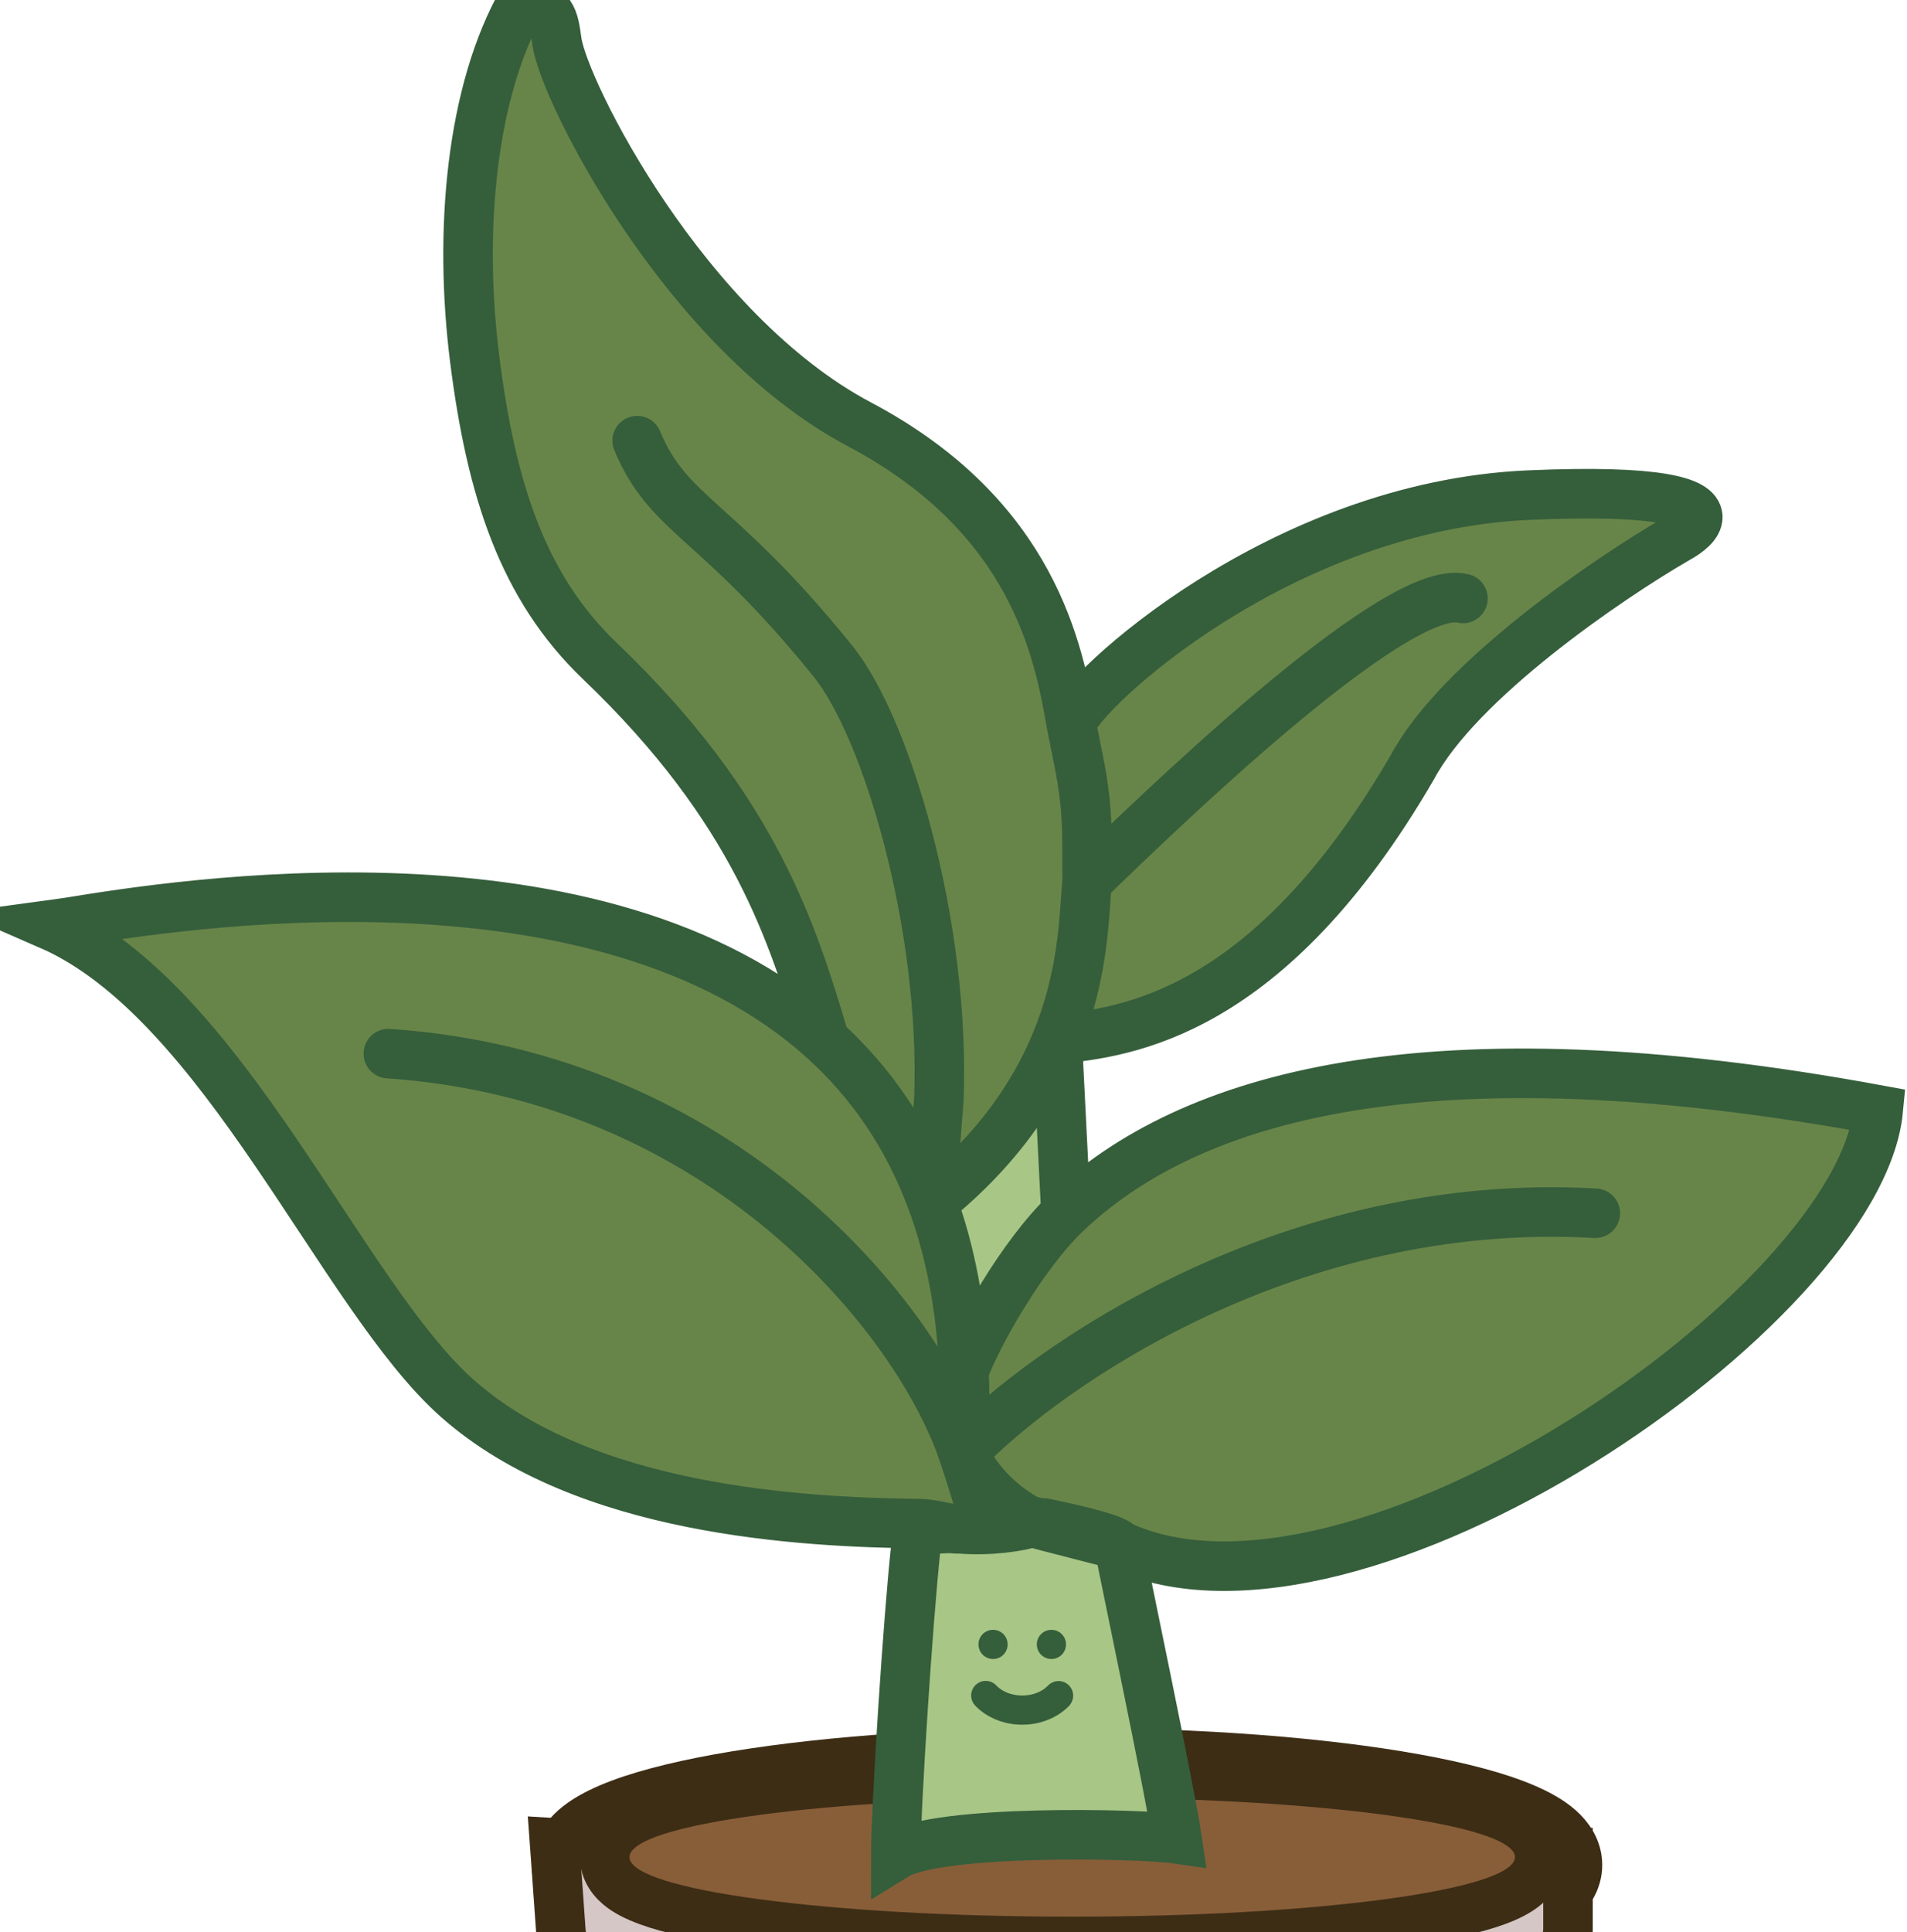 <svg width="77" height="78" viewBox="0 0 77 78" fill="none" xmlns="http://www.w3.org/2000/svg">
<path d="M26.647 79.192C25.778 79.132 25.535 80.18 25.675 81.951C26.348 90.459 33.658 97.244 42.192 97.158C51.135 96.856 58.475 91.299 59.51 82.412C59.637 81.32 59.766 80.143 59.898 78.873L26.647 79.192Z" fill="#8C7878" stroke="#3D2D15" stroke-width="2"/>
<path d="M43.082 70.745C48.538 70.745 53.504 71.144 57.127 71.797C58.931 72.122 60.452 72.518 61.545 72.984C62.088 73.216 62.582 73.487 62.957 73.817C63.327 74.143 63.694 74.632 63.694 75.28C63.694 75.928 63.327 76.417 62.957 76.743C62.582 77.073 62.088 77.345 61.545 77.576C60.452 78.042 58.931 78.439 57.127 78.765C53.504 79.418 48.538 79.815 43.082 79.815C37.626 79.815 32.661 79.418 29.037 78.765C27.234 78.44 25.713 78.042 24.62 77.576C24.077 77.345 23.583 77.073 23.208 76.743C22.861 76.438 22.516 75.989 22.475 75.4L22.471 75.28L22.475 75.161C22.516 74.572 22.861 74.123 23.208 73.817C23.583 73.487 24.077 73.216 24.62 72.984C25.713 72.519 27.234 72.122 29.037 71.797C32.661 71.144 37.626 70.745 43.082 70.745Z" fill="#D6C7C7" stroke="#3D2D15" stroke-width="2"/>
<path d="M43.252 73.293C49.808 73.293 55.48 73.87 59.006 74.783H63.312V77.83L63.309 77.946C63.271 78.514 62.958 78.959 62.621 79.274C62.262 79.609 61.788 79.885 61.268 80.118C60.221 80.588 58.765 80.986 57.028 81.312C53.538 81.966 48.708 82.364 43.252 82.364C37.796 82.364 32.831 81.966 29.207 81.313C27.403 80.988 25.882 80.59 24.789 80.124C24.247 79.893 23.753 79.621 23.378 79.291C23.022 78.978 22.668 78.513 22.643 77.9L22.474 75.526L22.392 74.387L23.532 74.456L27.487 74.698C31.178 73.836 36.888 73.293 43.252 73.293Z" fill="#D6C7C7" stroke="#3D2D15" stroke-width="2"/>
<path d="M43.294 71.557C48.26 71.557 52.775 71.828 56.066 72.27C57.705 72.491 59.081 72.758 60.067 73.072C60.554 73.227 61.005 73.411 61.355 73.642C61.656 73.839 62.169 74.263 62.169 74.962C62.169 75.661 61.656 76.085 61.355 76.282C61.005 76.512 60.554 76.696 60.067 76.851C59.081 77.164 57.705 77.433 56.066 77.653C52.775 78.096 48.26 78.367 43.294 78.367C38.328 78.367 33.813 78.096 30.521 77.653C28.883 77.433 27.507 77.164 26.52 76.851C26.034 76.696 25.582 76.512 25.232 76.282C24.951 76.097 24.482 75.713 24.425 75.09L24.419 74.962L24.425 74.834C24.482 74.21 24.951 73.827 25.232 73.642C25.582 73.411 26.034 73.227 26.52 73.072C27.507 72.758 28.883 72.491 30.521 72.27C33.813 71.828 38.328 71.557 43.294 71.557Z" fill="#885E39" stroke="#3D2D15" stroke-width="2"/>
<path d="M38.886 58.636C38.956 57.481 38.966 56.384 38.922 55.342C38.812 52.747 38.365 50.492 37.649 48.534L37.627 48.475C37.617 48.447 37.607 48.42 37.596 48.393C36.605 45.75 35.117 43.656 33.303 42.004C24.241 33.748 7.033 36.537 2.815 37.221C2.5 37.272 2.161 37.312 2 37.334C9.054 40.408 13.756 52.267 18.459 56.44C23.589 60.992 32.39 61.445 37.106 61.503C37.11 61.485 37.109 61.488 37.107 61.503C37.613 61.509 38.013 61.645 38.41 61.695C38.526 61.695 38.645 61.7 38.765 61.71C39.917 61.814 41.232 61.618 41.675 61.449C40.477 60.829 39.521 59.908 38.886 58.636Z" fill="#688549"/>
<path d="M33.284 41.938L33.303 42.004C35.117 43.656 36.605 45.75 37.596 48.393C37.607 48.42 37.617 48.447 37.627 48.475L37.649 48.534C40.351 46.348 41.845 44.04 42.687 41.946C43.609 39.651 43.749 37.614 43.841 36.28C43.859 36.017 43.875 35.782 43.895 35.577C43.895 33.381 43.895 32.722 43.681 31.404C43.616 30.999 43.493 30.398 43.394 29.912L43.393 29.911C43.331 29.607 43.279 29.348 43.254 29.208C42.755 26.353 41.758 20.863 34.704 17.13C27.65 13.396 22.762 3.674 22.484 1.665C22.352 0.705 22.294 0.284 21.12 0C19.012 3.681 18.515 9.337 19.167 14.494C19.838 19.798 21.12 23.718 24.23 26.691C30.502 32.685 32.006 37.687 33.284 41.938Z" fill="#688549"/>
<path d="M42.687 41.946C45.465 41.668 51.216 40.979 57.03 30.965C58.91 27.451 64.938 23.352 67.717 21.741C68.178 21.492 68.563 21.168 68.553 20.863C68.533 20.272 67.032 19.753 61.732 19.985C51.686 20.424 43.681 27.89 43.254 29.208C43.279 29.348 43.331 29.607 43.393 29.911L43.394 29.912C43.493 30.398 43.616 30.999 43.681 31.404C43.895 32.722 43.895 33.381 43.895 35.577C43.875 35.782 43.859 36.017 43.841 36.28C43.749 37.614 43.609 39.651 42.687 41.946Z" fill="#688549"/>
<path d="M38.922 55.342C38.966 56.384 38.956 57.481 38.886 58.636C39.521 59.908 40.477 60.829 41.675 61.449C41.789 61.405 41.877 61.449 41.971 61.449C42.082 61.449 45.123 62.075 45.178 62.369C54.706 66.821 75.089 52.707 75.84 44.8C57.55 41.431 47.989 44.264 43.04 48.973C41.28 50.648 39.44 53.92 38.922 55.342Z" fill="#688549"/>
<path d="M38.922 55.342C39.44 53.92 41.28 50.648 43.04 48.973L42.687 41.946C41.845 44.04 40.351 46.348 37.649 48.534C38.365 50.492 38.812 52.747 38.922 55.342Z" fill="#A8C686"/>
<path d="M36.17 74.887C37.88 73.833 46.033 74.008 47.529 74.228C47.249 72.331 45.379 63.446 45.178 62.369C45.088 62.327 41.762 61.494 41.675 61.449C41.232 61.618 39.917 61.814 38.765 61.71C38.645 61.717 38.528 61.71 38.41 61.695C37.913 61.693 37.459 61.764 37.072 61.71C37.072 61.71 37.072 61.71 37.072 61.71C37.044 61.9 37.014 62.147 36.981 62.441C36.661 65.371 36.17 72.987 36.17 74.887Z" fill="#A8C686"/>
<path d="M37.072 61.71C37.459 61.764 37.913 61.693 38.41 61.695M37.072 61.71C37.061 61.767 37.098 61.556 37.107 61.503M37.072 61.71C37.044 61.9 37.014 62.147 36.981 62.441M37.072 61.71C37.072 61.71 37.072 61.71 37.072 61.71ZM39.716 61.271C39.476 60.499 39.215 59.603 38.886 58.636M15.68 42.529C29.26 43.459 37.069 53.279 38.886 58.636M38.886 58.636C38.956 57.481 38.966 56.384 38.922 55.342M38.886 58.636C39.521 59.908 40.477 60.829 41.675 61.449M38.886 58.636C42.266 55.122 52.103 48.27 64.415 48.973M38.765 61.71C39.917 61.814 41.232 61.618 41.675 61.449M38.765 61.71C38.645 61.7 38.526 61.695 38.41 61.695M38.765 61.71C38.645 61.717 38.528 61.71 38.41 61.695M38.922 55.342C39.44 53.92 41.28 50.648 43.04 48.973M38.922 55.342C38.812 52.747 38.365 50.492 37.649 48.534M43.04 48.973C47.989 44.264 57.55 41.431 75.84 44.8C75.089 52.707 54.706 66.821 45.178 62.369M43.04 48.973L42.687 41.946M42.687 41.946C45.465 41.668 51.216 40.979 57.03 30.965C58.911 27.451 64.938 23.352 67.717 21.741C68.178 21.492 68.563 21.168 68.553 20.863C68.533 20.272 67.032 19.753 61.732 19.985C51.686 20.424 43.681 27.89 43.254 29.208M42.687 41.946C43.609 39.651 43.749 37.614 43.841 36.28M42.687 41.946C41.845 44.04 40.351 46.348 37.649 48.534M43.254 29.208C42.755 26.353 41.758 20.863 34.704 17.13C27.65 13.396 22.762 3.674 22.484 1.665C22.352 0.705 22.294 0.284 21.12 0C19.012 3.681 18.515 9.337 19.167 14.494C19.838 19.798 21.12 23.718 24.23 26.691C30.502 32.685 32.006 37.687 33.284 41.938M43.254 29.208C43.279 29.348 43.331 29.607 43.393 29.911L43.394 29.912C43.493 30.398 43.616 30.999 43.681 31.404C43.895 32.722 43.895 33.381 43.895 35.577M37.649 48.534C37.641 48.514 37.634 48.494 37.627 48.475M37.649 48.534L37.627 48.475M37.649 48.534C43.312 43.954 43.665 38.833 43.841 36.28M43.895 35.577C46.405 33.161 56.335 23.454 59.071 24.157M43.895 35.577C43.875 35.782 43.859 36.017 43.841 36.28M33.303 42.004C24.241 33.748 7.033 36.537 2.815 37.221C2.5 37.272 2.161 37.312 2 37.334C9.054 40.408 13.756 52.267 18.459 56.44C23.589 60.992 32.39 61.445 37.106 61.503M33.303 42.004C35.117 43.656 36.605 45.75 37.596 48.393M33.303 42.004L33.284 41.938M33.303 42.004C33.297 41.982 33.29 41.96 33.284 41.938M45.178 62.369C45.379 63.446 47.249 72.331 47.529 74.228C46.033 74.008 37.88 73.833 36.17 74.887C36.17 72.987 36.661 65.371 36.981 62.441M45.178 62.369C45.123 62.075 42.082 61.449 41.971 61.449C41.877 61.449 41.789 61.405 41.675 61.449M45.178 62.369C45.088 62.327 41.762 61.494 41.675 61.449M37.106 61.503C37.11 61.485 37.109 61.488 37.107 61.503M37.106 61.503L37.107 61.503M37.106 61.503C37.069 61.7 37.027 62.022 36.981 62.441M37.596 48.393L37.91 44.361C38.172 37.407 35.829 29.409 33.635 26.691C28.933 20.863 27.009 20.863 25.727 17.788M37.596 48.393C37.607 48.42 37.617 48.447 37.627 48.475M37.107 61.503C37.613 61.509 38.013 61.645 38.41 61.695" stroke="#355E3B" stroke-width="2" stroke-linecap="round"/>
<path d="M42.453 66.966C42.61 66.966 42.76 66.904 42.87 66.794C42.981 66.683 43.043 66.533 43.043 66.377C43.043 66.221 42.981 66.071 42.87 65.96C42.76 65.85 42.61 65.788 42.453 65.788C42.297 65.788 42.147 65.85 42.037 65.96C41.926 66.071 41.864 66.221 41.864 66.377C41.864 66.533 41.926 66.683 42.037 66.794C42.147 66.904 42.297 66.966 42.453 66.966ZM40.686 66.377C40.686 66.533 40.624 66.683 40.514 66.794C40.403 66.904 40.253 66.966 40.097 66.966C39.941 66.966 39.791 66.904 39.68 66.794C39.57 66.683 39.508 66.533 39.508 66.377C39.508 66.221 39.57 66.071 39.68 65.96C39.791 65.85 39.941 65.788 40.097 65.788C40.253 65.788 40.403 65.85 40.514 65.96C40.624 66.071 40.686 66.221 40.686 66.377ZM39.425 67.987C39.544 67.888 39.697 67.839 39.851 67.852C40.005 67.865 40.148 67.938 40.249 68.055L40.252 68.058C40.257 68.064 40.27 68.076 40.288 68.093C40.326 68.127 40.388 68.177 40.474 68.229C40.643 68.33 40.908 68.439 41.275 68.439C41.643 68.439 41.907 68.33 42.077 68.229C42.157 68.181 42.232 68.123 42.299 68.058L42.301 68.055C42.404 67.94 42.547 67.869 42.7 67.858C42.854 67.847 43.006 67.897 43.123 67.996C43.241 68.096 43.315 68.237 43.329 68.39C43.343 68.543 43.297 68.696 43.201 68.816L43.2 68.817L43.199 68.818L43.198 68.82L43.194 68.825L43.183 68.837C43.142 68.883 43.097 68.928 43.05 68.969C42.965 69.045 42.843 69.143 42.683 69.239C42.257 69.491 41.77 69.622 41.275 69.617C40.78 69.622 40.293 69.491 39.867 69.239C39.696 69.136 39.539 69.013 39.399 68.871L39.368 68.837L39.357 68.825L39.353 68.82L39.351 68.818L39.35 68.817C39.3 68.757 39.263 68.689 39.24 68.615C39.217 68.541 39.208 68.463 39.215 68.386C39.222 68.308 39.245 68.234 39.281 68.165C39.316 68.096 39.366 68.035 39.425 67.986V67.987Z" fill="#355E3B"/>
</svg>
